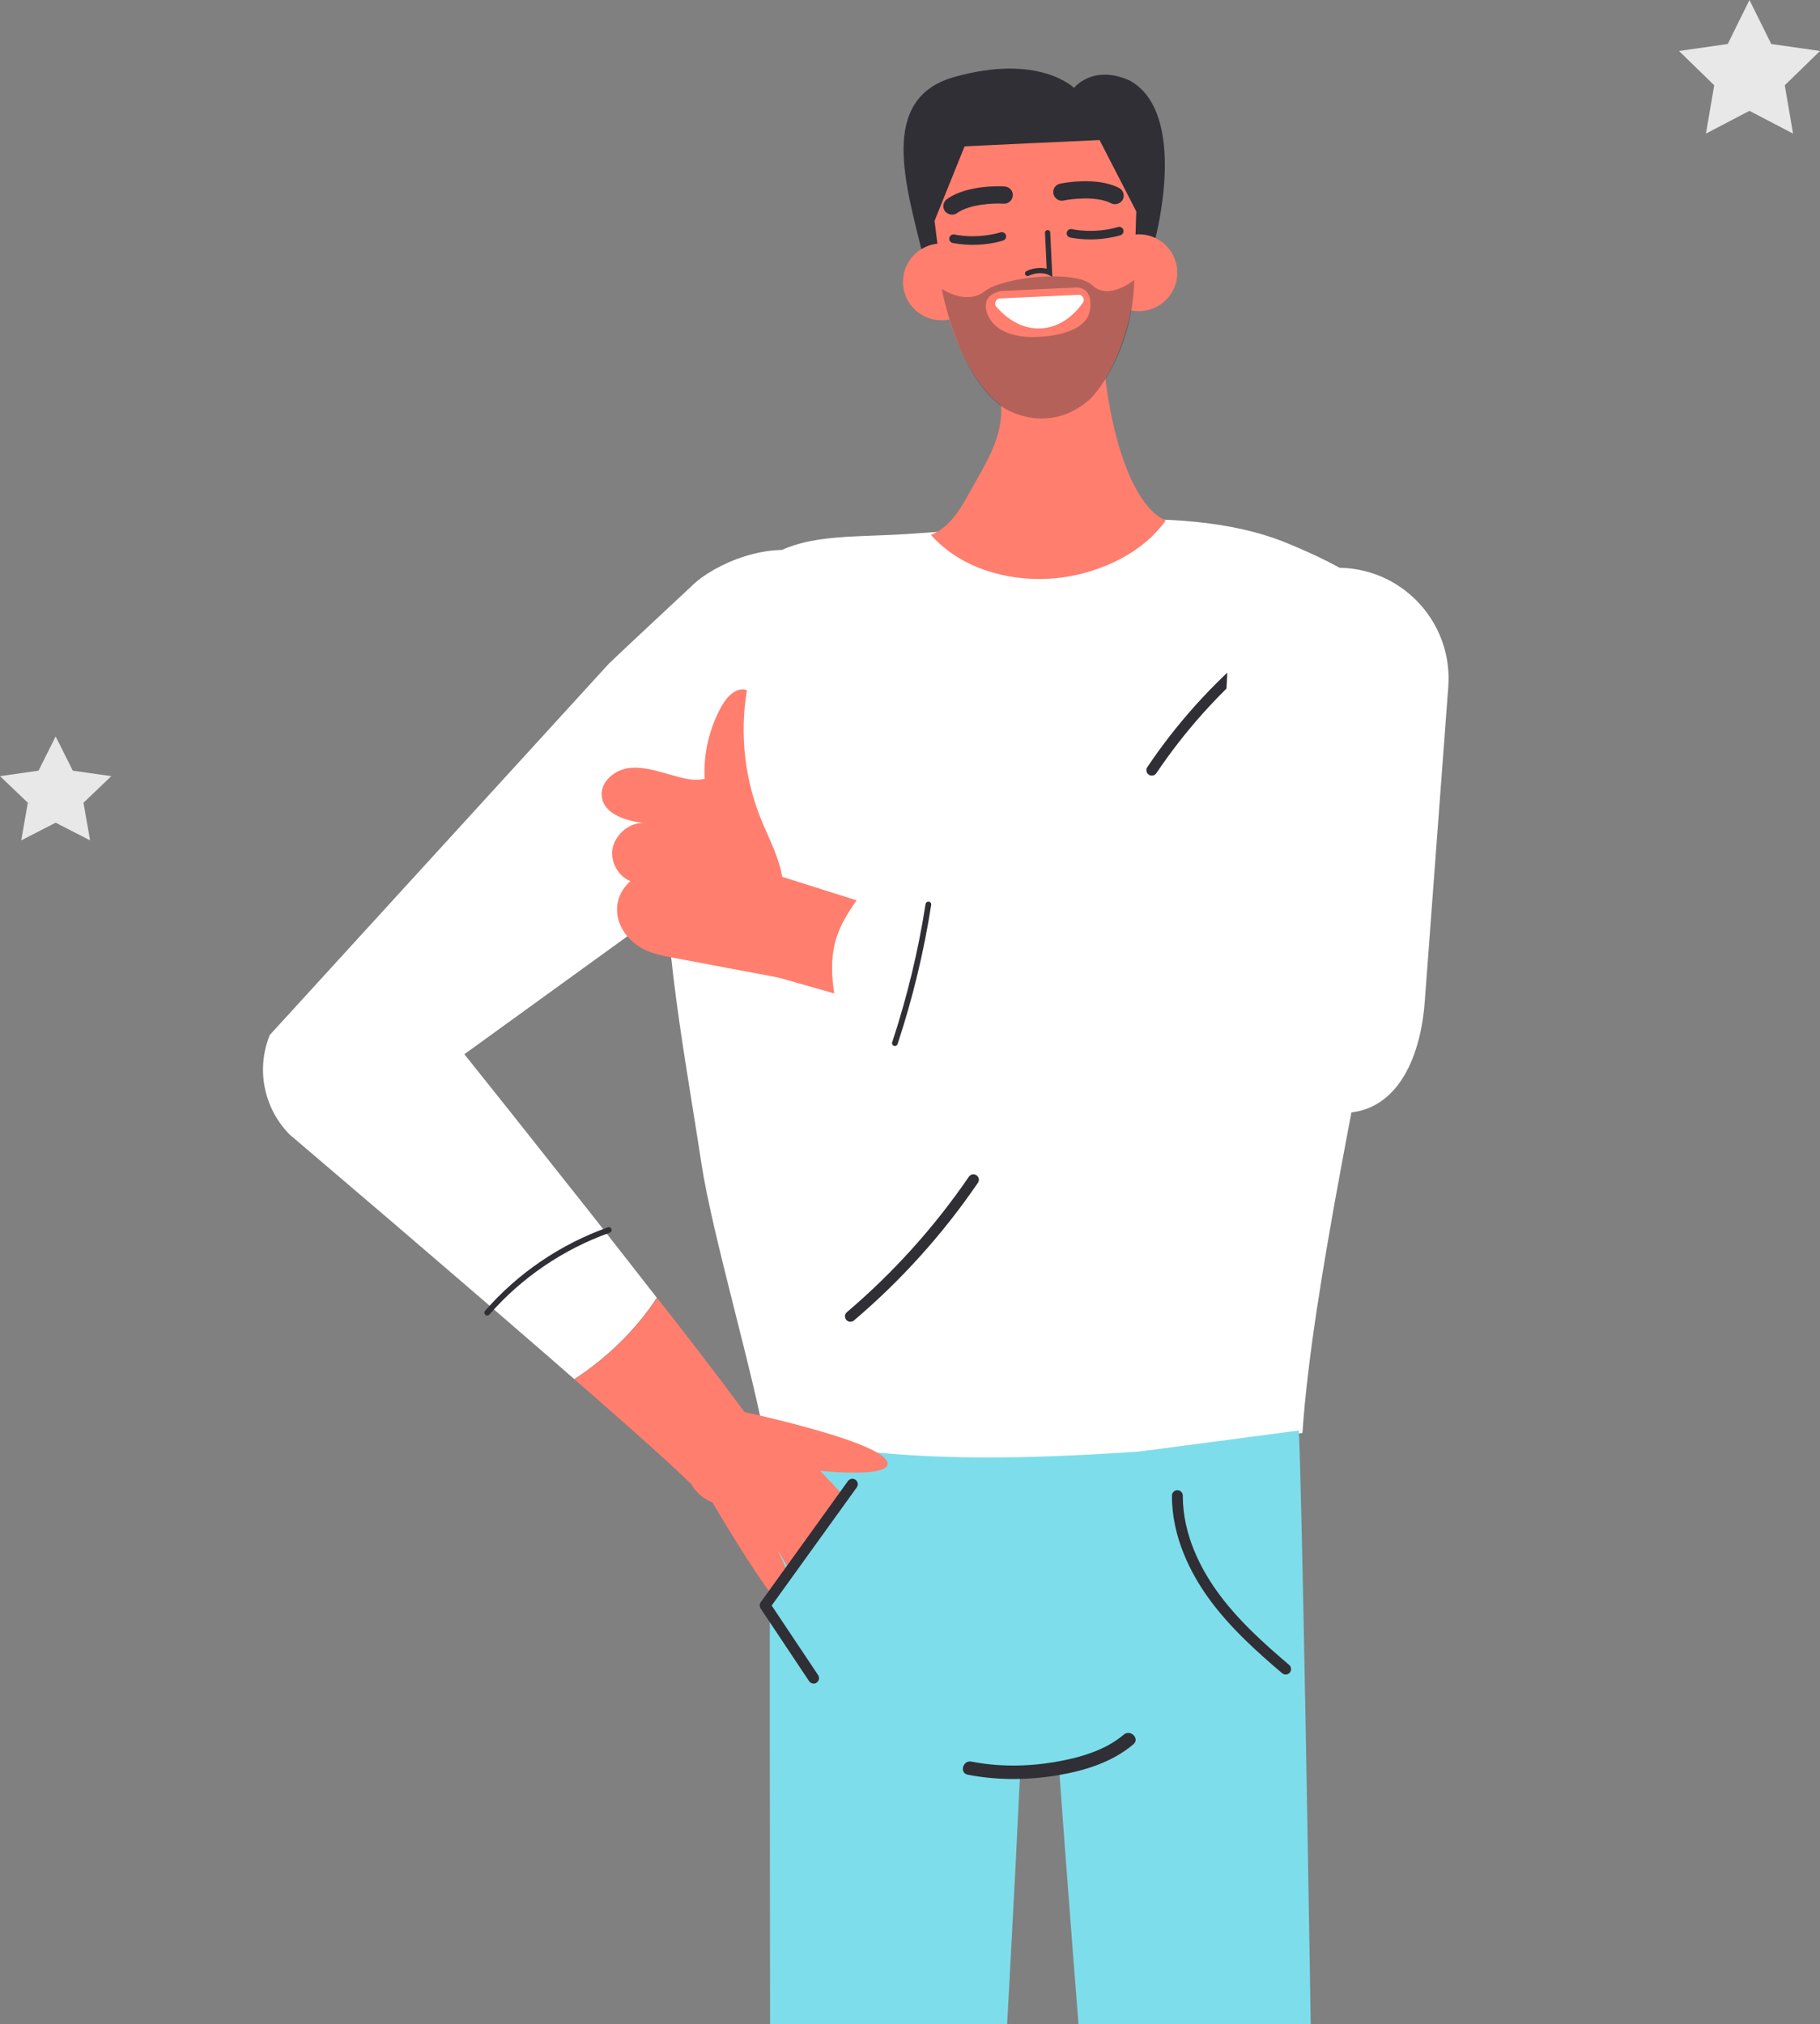<svg width="348" height="387" viewBox="0 0 348 387" fill="none" xmlns="http://www.w3.org/2000/svg">
<rect x="0" y="0" width="348" height="387" fill="#808080" stroke="none"/>
<path d="M147.139 258.105V298.7C147.139 320.25 164.769 337.881 186.32 337.881H208.944C230.494 337.881 248.125 320.25 248.125 298.7V258.105H147.139Z" fill="#7EDDEB"/>
<path d="M145.975 107.126C153.368 102.025 161.762 102.813 173.236 102.115C185.675 101.363 198.044 99.77 210.519 99.358C222.44 98.965 235.435 99.394 246.335 103.94C255.929 107.95 268.351 113.839 270.714 124.936C273.721 138.987 268.387 156.796 266.132 170.722C261.245 200.81 250.917 245.754 249.038 273.981C249.074 274.053 220.382 277.364 218.502 277.489C200.406 278.689 181.899 279.458 163.857 277.292C154.46 276.165 146.459 276.433 146.459 276.433C144.132 262.812 136.185 236.089 134.108 222.396C130.582 199.163 125.535 174.534 127.557 150.514C128.578 138.289 131.227 125.706 138.189 115.378C140.749 111.601 143.291 108.97 145.975 107.126Z" fill="white"/>
<path d="M181.988 564.5C183.438 541.786 197.972 310.978 196.647 288.247L147.192 283.861C147.156 307.023 147.21 537.598 148.177 562.621L181.988 564.5Z" fill="#7EDDEB"/>
<path d="M252.939 563.122C252.993 534.448 249.521 299.791 248.357 273.498L199.135 279.995C198.741 305.555 218.323 537.258 221.419 562.621L252.939 563.122Z" fill="#7EDDEB"/>
<path d="M185.049 339.312C190.741 340.422 196.629 340.368 202.339 339.402C207.44 338.543 212.721 336.896 216.712 333.495C218.001 332.403 216.139 330.578 214.869 331.652C211.235 334.748 206.241 336.108 201.641 336.896C196.415 337.773 190.938 337.827 185.747 336.806C184.1 336.484 183.402 338.99 185.049 339.312Z" fill="#2F2F35"/>
<path d="M151.576 308.705C154.243 307.613 148.641 296.266 148.641 296.266C148.641 296.266 156.875 310.603 159.058 310.119C162.477 309.368 152.847 293.241 152.847 293.241C152.847 293.241 163.766 310.549 166.737 308.097C169.69 305.645 156.928 289.75 156.928 289.75C156.928 289.75 169.851 303.962 172.017 301.438C174.183 298.915 156.803 281.212 156.803 281.212C156.803 281.212 169.279 282.537 169.708 280.013C170.442 275.753 139.87 269.435 139.87 269.435L132.228 280.371C132.21 280.371 148.892 309.797 151.576 308.705Z" fill="#FF7E6E"/>
<path d="M162.996 283.772L146.314 306.951L155.442 316.259C162.638 323.597 174.648 322.917 180.966 314.809L187.106 306.933L162.996 283.772Z" fill="#7EDDEB"/>
<path d="M155.585 321.897C155.245 321.897 154.923 321.735 154.708 321.431L145.437 307.524C145.204 307.166 145.204 306.682 145.454 306.342L162.136 283.163C162.476 282.698 163.121 282.59 163.586 282.93C164.051 283.27 164.159 283.915 163.819 284.38L147.549 306.969L156.427 320.268C156.749 320.751 156.623 321.395 156.14 321.718C155.979 321.843 155.782 321.897 155.585 321.897Z" fill="#2F2F35"/>
<path d="M222.886 99.519C213.758 95.438 210.017 70.738 211.037 60.786L191.348 76.626C192.118 83.428 188.431 88.601 185.137 94.597C183.419 97.729 181.325 101.005 177.996 102.258C183.473 108.487 192.279 111.1 200.548 110.652C208.818 110.205 218.125 106.303 222.886 99.519Z" fill="#FF7E6E"/>
<path d="M245.833 320.16C245.6 320.16 245.35 320.071 245.153 319.91C240.427 315.883 235.04 311.104 230.905 305.304C227.791 300.919 224.068 294.01 224.086 285.955C224.086 285.383 224.551 284.917 225.124 284.917C225.696 284.917 226.162 285.383 226.162 285.955C226.144 293.455 229.652 299.952 232.588 304.087C236.579 309.707 241.859 314.379 246.495 318.317C246.943 318.693 246.978 319.355 246.62 319.785C246.424 320.035 246.137 320.16 245.833 320.16Z" fill="#2F2F35"/>
<path d="M162.603 252.717C162.298 252.717 162.012 252.592 161.815 252.341C161.439 251.894 161.493 251.249 161.94 250.873C170.818 243.32 178.676 234.603 185.263 224.974C185.585 224.508 186.229 224.383 186.713 224.705C187.196 225.027 187.303 225.672 186.981 226.155C180.287 235.946 172.322 244.788 163.283 252.466C163.086 252.628 162.835 252.717 162.603 252.717Z" fill="#2F2F35"/>
<path d="M220.238 148.294C220.041 148.294 219.844 148.24 219.665 148.115C219.182 147.793 219.057 147.149 219.379 146.665C224.999 138.307 231.765 130.789 239.48 124.327C239.927 123.952 240.572 124.023 240.947 124.453C241.323 124.9 241.252 125.545 240.822 125.92C233.251 132.257 226.628 139.631 221.115 147.811C220.901 148.133 220.578 148.294 220.238 148.294Z" fill="#2F2F35"/>
<path d="M155.085 106.07C147.586 103.171 136.632 107.681 132.211 112.084C132.121 112.174 116.459 126.779 116.406 126.905L51.593 197.874L51.432 198.286C48.908 204.944 50.698 212.194 55.406 216.937L75.13 233.762L94.802 250.659C101.353 256.297 107.868 261.971 114.347 267.645C112.844 266.32 111.322 264.996 109.819 263.689C116.012 259.626 121.543 254.328 125.588 248.117C121.578 242.98 117.569 237.843 113.542 232.724L97.361 212.301L88.787 201.562L179.16 136.194C183.115 126.493 164.84 109.847 155.085 106.07Z" fill="white"/>
<path d="M125.625 248.135C126.967 249.871 128.309 251.571 129.652 253.308C128.309 251.571 126.967 249.853 125.625 248.135Z" fill="#FF7E6E"/>
<path d="M109.836 263.707C111.339 265.032 112.861 266.338 114.364 267.663C117.604 270.509 120.826 273.355 124.012 276.201C125.605 277.633 127.18 279.047 128.719 280.478C129.489 281.177 130.241 281.892 130.939 282.573L131.905 283.503C131.995 283.593 132.084 283.682 132.156 283.736C133.803 286.636 137.15 288.3 140.604 287.656C141.947 287.37 143.074 286.922 144.327 285.884C145.706 284.738 146.511 283.163 146.78 282.25C147.173 280.926 147.191 280.156 147.191 279.727C147.191 279.1 147.12 278.527 147.084 278.348C147.03 278.062 146.976 277.776 146.905 277.507C146.869 277.346 146.815 277.203 146.762 277.06C146.636 276.702 146.583 276.594 146.511 276.397L146.404 276.165L146.332 275.986L146.189 275.682L146.064 275.449L145.974 275.27C145.723 274.822 145.58 274.608 145.437 274.393C145.169 273.963 144.972 273.659 144.757 273.373C144.363 272.8 144.023 272.299 143.665 271.815C142.985 270.849 142.305 269.936 141.642 269.023C140.318 267.215 138.993 265.461 137.669 263.707C135.02 260.199 132.353 256.744 129.686 253.308C128.344 251.572 126.983 249.871 125.641 248.153C121.56 254.346 116.047 259.644 109.836 263.707ZM136.291 272.281C136.255 272.299 136.219 272.317 136.165 272.334C136.219 272.317 136.255 272.299 136.291 272.281ZM135.915 272.442C135.861 272.46 135.807 272.496 135.736 272.513C135.807 272.496 135.861 272.46 135.915 272.442ZM135.342 272.71C135.324 272.71 135.324 272.728 135.306 272.728C135.324 272.728 135.342 272.728 135.342 272.71Z" fill="#FF7E6E"/>
<path d="M112.145 268.325C112.163 268.325 112.163 268.307 112.181 268.307C112.181 268.325 112.163 268.325 112.145 268.325Z" fill="#B3392C"/>
<path d="M93.155 250.981C99.384 243.839 107.474 238.344 116.406 235.176" stroke="#2F2F35" stroke-width="1.088" stroke-miterlimit="10" stroke-linecap="round" stroke-linejoin="round"/>
<path d="M220.919 45.536C220.919 45.536 227.309 21.73 216.068 15.43C208.962 12.19 205.364 16.808 205.364 16.808C205.364 16.808 198.634 10.114 182.382 14.749C167.938 18.866 173.2 35.351 176.404 48.579C183.957 54.467 176.422 53.215 176.422 53.215L220.919 45.536Z" fill="#2F2F35"/>
<path d="M225.106 51.8C225.285 55.846 222.17 59.282 218.107 59.479C214.062 59.676 210.626 56.544 210.429 52.481C210.232 48.435 213.364 44.999 217.427 44.802C221.472 44.623 224.909 47.737 225.106 51.8Z" fill="#FF7E6E"/>
<path d="M187.339 53.554C187.518 57.6 184.404 61.036 180.341 61.233C176.296 61.412 172.859 58.298 172.662 54.235C172.483 50.19 175.598 46.753 179.661 46.556C183.724 46.359 187.16 49.491 187.339 53.554Z" fill="#FF7E6E"/>
<path d="M210.249 26.778L197.344 27.369L184.439 27.977L178.693 42.225L180.412 55.989C181.325 63.328 186.676 75.839 193.532 78.649C195.572 79.49 197.702 80.01 199.778 79.902C201.855 79.813 203.949 79.097 205.882 78.059C212.433 74.622 216.603 61.681 216.836 54.271L217.266 40.417L210.249 26.778Z" fill="#FF7E6E"/>
<path d="M209.497 45.751C206.723 45.876 204.718 45.428 204.593 45.41C204.146 45.303 203.877 44.873 203.985 44.426C204.092 43.978 204.522 43.71 204.969 43.818C205.005 43.818 209.211 44.766 213.775 43.406C214.205 43.281 214.67 43.531 214.796 43.961C214.921 44.39 214.67 44.856 214.241 44.981C212.558 45.464 210.929 45.679 209.497 45.751Z" fill="#2F2F35"/>
<path d="M213.275 39.038C212.988 39.056 212.72 39.003 212.451 38.859C209.695 37.446 204.952 38 203.376 38.34C202.499 38.537 201.622 37.965 201.425 37.07C201.229 36.175 201.801 35.316 202.696 35.119C202.983 35.065 209.587 33.669 213.973 35.942C214.778 36.354 215.1 37.356 214.689 38.161C214.384 38.681 213.83 39.003 213.275 39.038Z" fill="#2F2F35"/>
<path d="M182.2 41.033C182.486 41.011 182.744 40.919 182.99 40.739C185.518 38.949 190.292 38.826 191.899 38.94C192.795 39.01 193.582 38.319 193.65 37.405C193.718 36.491 193.03 35.722 192.116 35.654C191.825 35.641 185.089 35.195 181.07 38.067C180.331 38.589 180.154 39.627 180.676 40.366C181.051 40.836 181.645 41.077 182.2 41.033Z" fill="#2F2F35"/>
<path d="M186.962 46.789C185.53 46.86 183.883 46.789 182.165 46.449C181.718 46.359 181.431 45.93 181.521 45.482C181.61 45.035 182.04 44.748 182.487 44.838C187.159 45.769 191.258 44.444 191.294 44.426C191.723 44.283 192.189 44.516 192.332 44.945C192.475 45.375 192.242 45.84 191.813 45.983C191.687 46.037 189.736 46.664 186.962 46.789Z" fill="#2F2F35"/>
<path d="M191.204 57.063C190.417 57.099 190.005 58.029 190.506 58.638C192.833 61.341 195.804 62.934 198.99 62.79C202.176 62.647 205.004 60.786 207.063 57.868C207.51 57.224 207.009 56.329 206.222 56.365L191.204 57.063Z" fill="white"/>
<path d="M201.21 52.928L200.44 52.534C200.386 52.498 198.811 51.764 196.699 52.731C196.449 52.856 196.144 52.731 196.037 52.48C195.912 52.23 196.037 51.926 196.288 51.818C197.934 51.066 199.33 51.174 200.136 51.371L199.814 44.515C199.796 44.229 200.011 43.996 200.297 43.996C200.583 43.978 200.816 44.193 200.816 44.48L201.21 52.928Z" fill="#2F2F35"/>
<g opacity="0.6">
<path opacity="0.6" d="M208.854 54.539C205.686 51.514 191.761 52.928 188.253 55.702C184.726 58.459 180.073 55.219 180.073 55.219C180.073 55.219 183.08 72.08 191.993 78.022C191.993 78.022 200.406 83.553 208.55 76.197C208.55 76.197 216.569 68.178 216.873 53.537C216.891 53.501 212.023 57.564 208.854 54.539ZM208.407 59.3C207.673 64.204 198.777 64.383 198.777 64.383C198.777 64.383 191.027 65.26 188.861 60.195C188.861 60.195 187.035 56.49 191.457 55.631L205.436 54.986C205.418 54.986 209.141 54.396 208.407 59.3Z" fill="#2F2F35"/>
</g>
<path d="M148.802 173.764C151.362 168.591 148.05 162.631 145.795 157.315C142.43 149.386 141.374 140.472 142.824 131.97C140.909 131.236 139.029 133.134 138.027 134.923C135.646 139.148 134.483 144.052 134.733 148.903C132.263 149.511 129.578 148.491 127.126 147.811C124.674 147.131 122.097 146.432 119.609 146.969C117.121 147.506 114.776 149.726 115.062 152.25C115.438 155.704 119.752 156.957 123.206 157.387C120.557 157.118 117.837 159.356 117.192 161.933C116.548 164.511 118.052 167.464 120.539 168.466C116.351 172.225 117.568 178.096 122.347 181.067C124.262 182.266 126.554 182.696 128.773 183.125C138.492 184.951 148.193 186.777 157.913 188.603C157.787 182.034 154.852 176.395 148.802 173.764Z" fill="#FF7E6E"/>
<path d="M217.641 206.466L138.08 183.842C133.176 182.016 130.688 176.575 132.513 171.67C134.214 167.106 139.064 164.618 143.682 165.782L230.206 193.149" fill="#FF7E6E"/>
<path d="M165.753 169.254L178.408 171.312L203.216 170.757C212.935 170.507 222.69 170.238 232.427 169.934L234.682 128.551C234.682 128.444 234.7 128.229 234.718 128.14C235.595 116.487 245.744 107.753 257.396 108.612C269.048 109.489 277.783 119.638 276.924 131.29L272.449 191.18L272.413 191.61C271.59 202.653 266.811 213.411 255.714 212.766L251.848 213.411C235.291 211.245 221.169 208.775 204.648 206.484L178.014 199.396L160.688 195.154C156.517 179.975 161.404 175.966 165.753 169.254Z" fill="white"/>
<path d="M171.106 199.449C173.97 190.804 176.118 181.908 177.514 172.923" stroke="#2F2F35" stroke-width="1.088" stroke-miterlimit="10" stroke-linecap="round" stroke-linejoin="round"/>
<path d="M334.51 0L338.678 8.409L348 9.748L341.265 16.305L342.845 25.541L334.51 21.189L326.195 25.541L327.775 16.305L321.04 9.748L330.363 8.409L334.51 0Z" fill="#E8E8E8"/>
<path d="M10.642 140.807L13.923 147.35L21.284 148.392L15.963 153.481L17.224 160.672L10.642 157.293L4.061 160.672L5.321 153.481L0 148.392L7.361 147.35L10.642 140.807Z" fill="#E8E8E8"/>
</svg>
